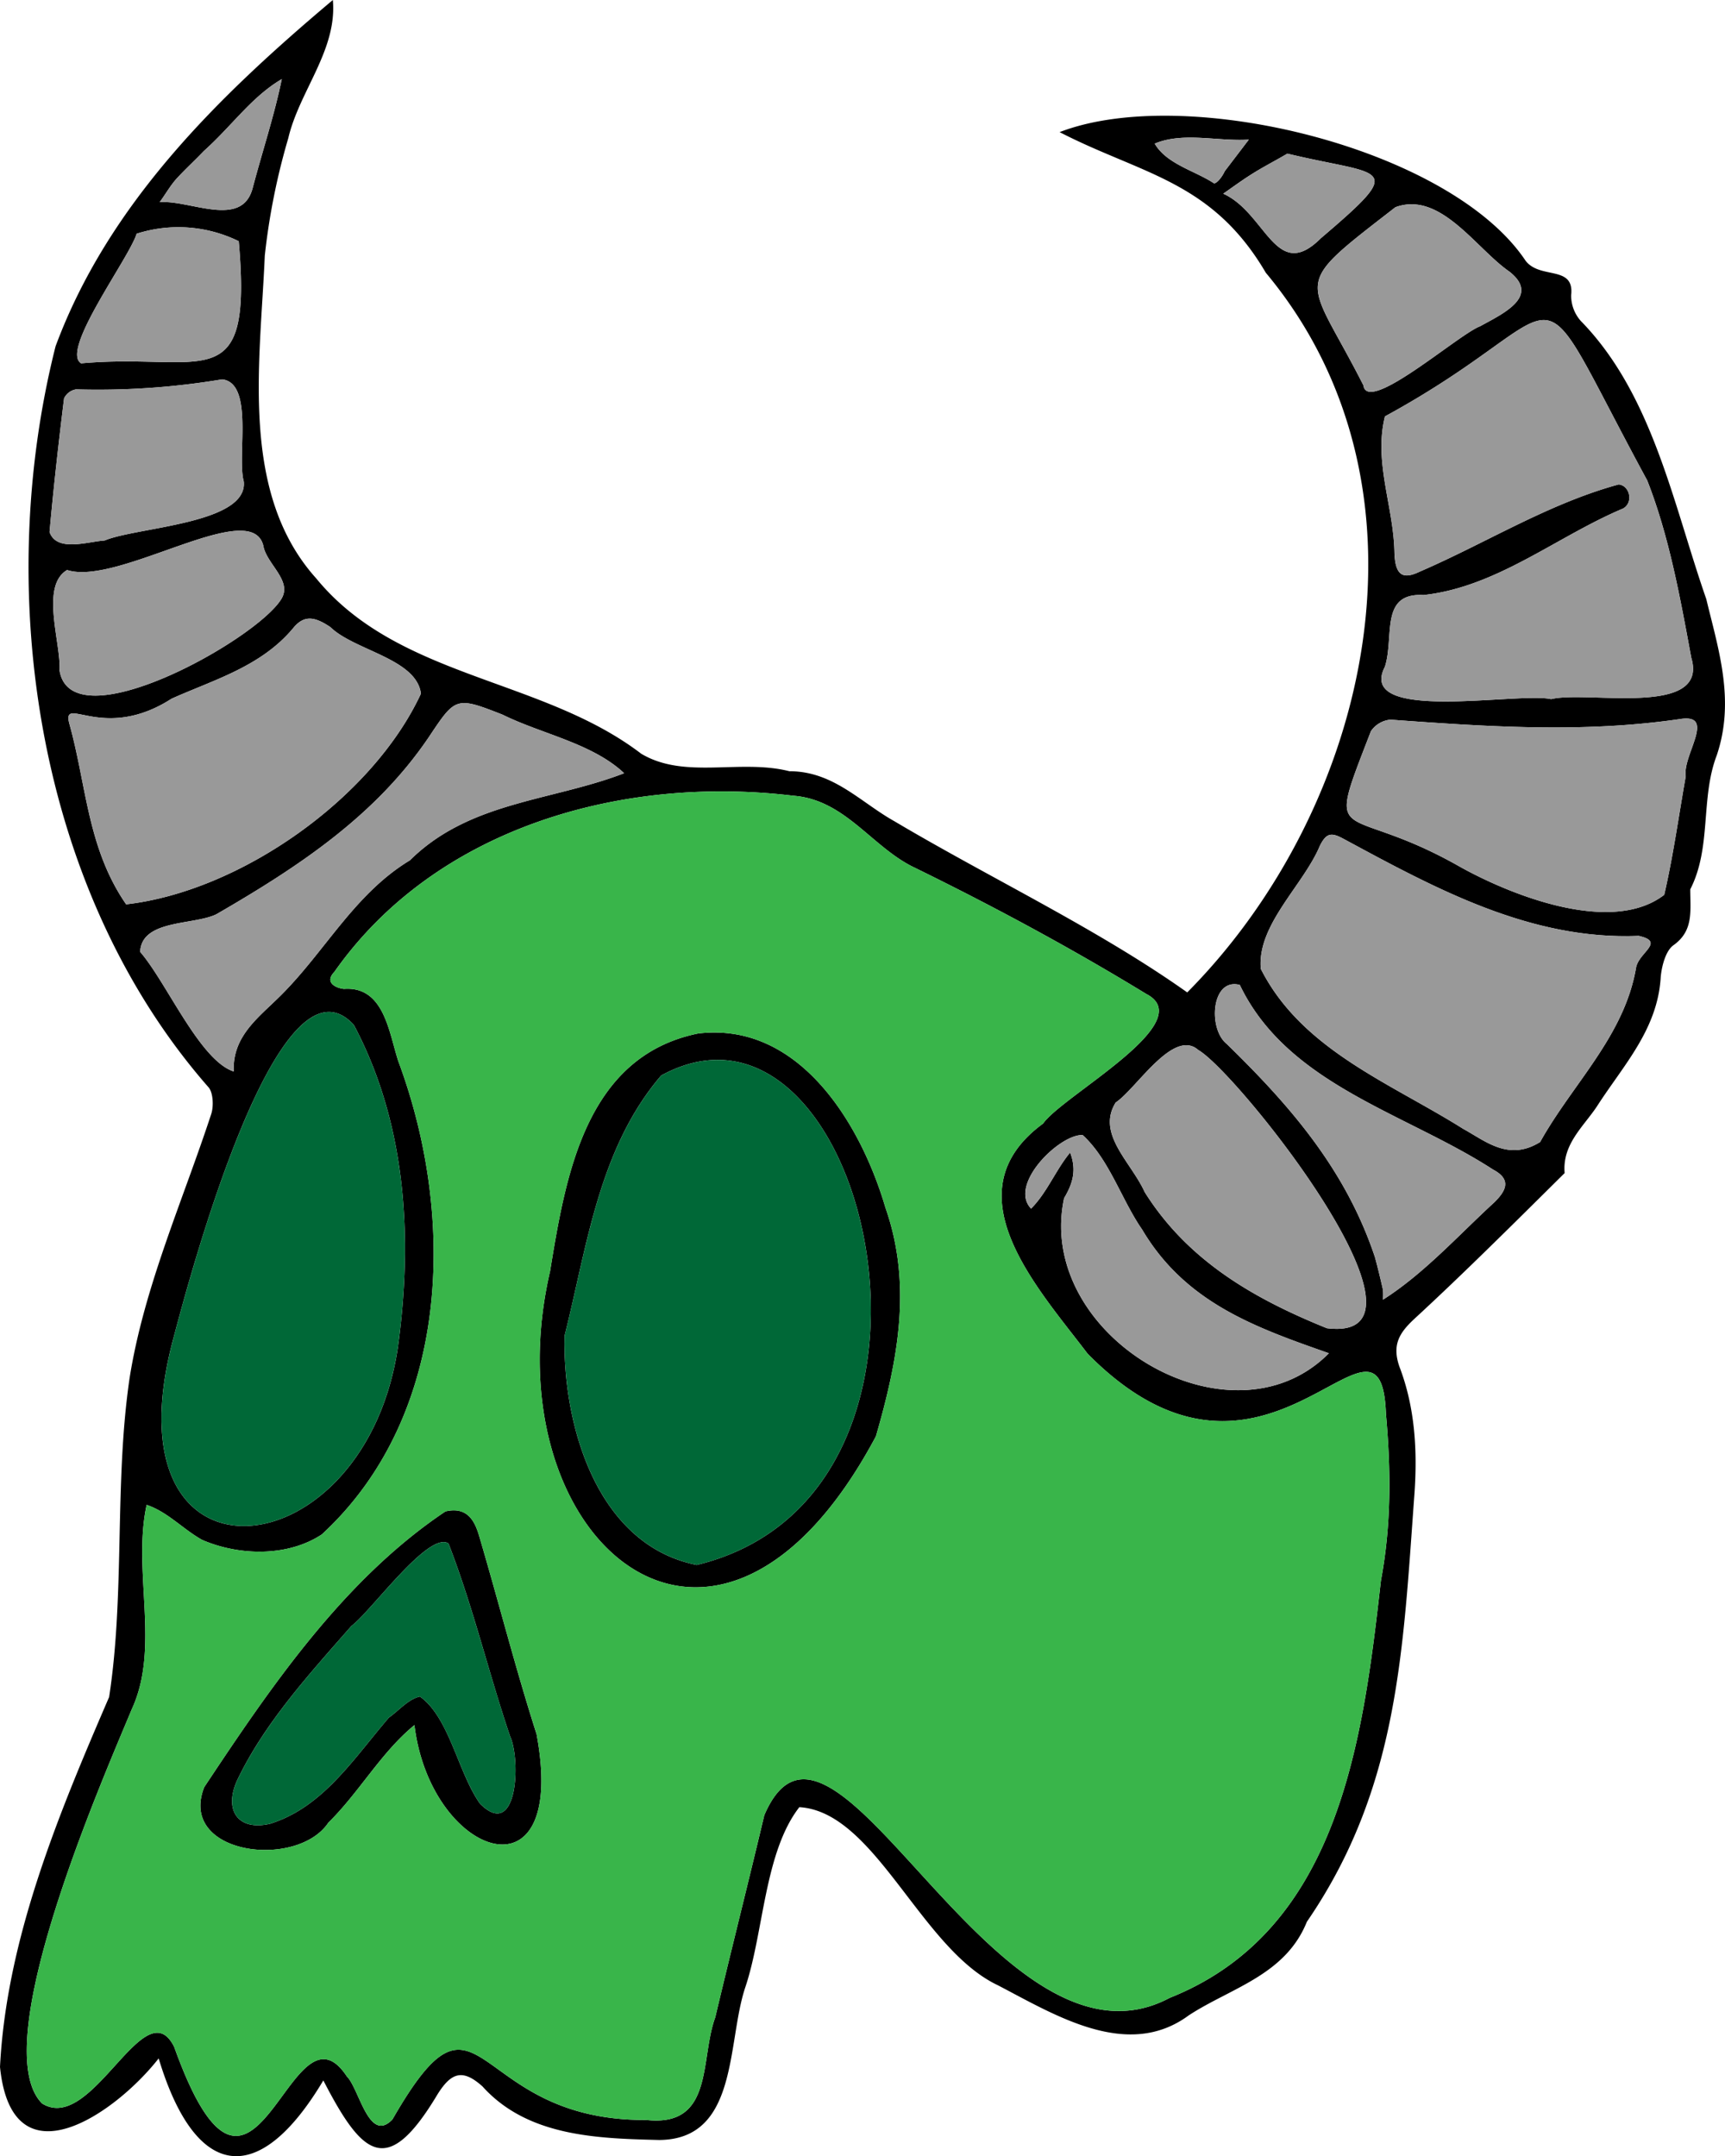<svg xmlns="http://www.w3.org/2000/svg" viewBox="0 0 344.64 430.83"><defs><style>.cls-1{fill:#999;}.cls-2{fill:#39b54a;}.cls-3{fill:#006837;}</style></defs><g id="Layer_2" data-name="Layer 2"><g id="Layer_2-2" data-name="Layer 2"><g id="Skull_Key" data-name="Skull Key"><path d="M340.9,119.7c-6.6-18.9-10.7-40.9-25.1-55.6a7.65,7.65,0,0,1-1.9-5.1c.7-6.1-6.2-3.1-9.1-6.9-15.1-22.6-68-35.4-93.1-25.7,16.5,8.5,30.4,9.7,41.2,28.1,35.7,42.8,21,106.8-15.7,143.8-17.9-12.7-39.3-22.8-58.5-34.2-6.8-3.8-12.2-10-21-10-9.9-2.5-20.9,1.7-29.6-3.5-19.9-15.2-48.5-15-64.9-35C47.8,98.5,52,72.5,52.9,51.1a134,134,0,0,1,4.7-23.5C59.8,18.2,67.4,10,66.5,0,43.7,19.2,21.7,40.6,11.1,69.2c-12.5,49.5-3.7,109,30.6,148.1.9,1.1,1,3.8.5,5.3-5.7,17.4-13.4,34.5-16.3,52.7-3.1,21-.9,43-4.1,63.8C11.7,362.5,1.3,387.4,0,413c2.4,23.8,23.1,9.3,31.7-1.7,7.3,24.2,19.9,26.2,32.9,4.4,7.9,15.3,12.8,19.5,22.8,2.8,2.8-4.5,5.1-5.1,9-1.6,9,10,22.9,10.4,35.3,10.7,15.9-.1,13.5-19.5,17.2-30.5s3.8-27,10.8-36c15.2.9,24.2,28.3,39.7,35.6,11.5,6,25.9,15,38.1,6,8.4-5.5,19.3-8,23.6-18.7,18.4-26.8,19.2-54.4,21.5-85.6.6-8.6.1-17.2-3-25.3-1.5-4.3-.1-6.7,2.9-9.5,10.2-9.4,20.4-19.6,30.1-29.2-.5-5.8,3.8-9.3,6.5-13.4,5.2-8.1,12.1-15.3,12.7-25.8.2-2.2,1-5.2,2.5-6.3,4.1-2.9,3.4-6.8,3.4-11.2,4.3-8.4,2-18.2,5.3-26.8C346.7,139.9,343.3,129.7,340.9,119.7ZM329.1,96c4.4,11.2,6.6,23.5,8.8,35.4,3.6,12.1-20.9,6.5-28,8.3-6.4-1.5-39.1,4.9-33.2-6.5,1.9-6-1.1-14.8,7.7-14.3,14.7-1.6,26.6-11.7,39.9-17.3,2.1-1.2,1.3-4.6-.9-4.8-14,3.8-26.5,11.7-39.7,17.4-3.5,1.7-4.9.7-5.1-3.6-.1-9.2-4.2-18.2-1.9-27.4C316.9,61.3,303.9,49.5,329.1,96ZM242.5,36.6c-3.8-2.5-9.4-3.8-11.8-7.9,5.7-2.4,12.6-.4,18.8-.8l-4.8,6.3C244,35.7,242.9,36.8,242.5,36.6Zm1.9,2.1c2-1.4,3.9-2.8,6-4.1s4.6-2.6,6.8-3.9c19.1,4.6,24.2,2,6.7,16.9C254.9,56.6,253,42.6,244.4,38.7Zm28,38.3c-11.4-22.5-15-19,6.4-35.6,9-3.3,16.1,8.3,22.8,12.9,6.3,5-1.6,8.5-5.9,10.9C291.4,66.8,273.2,82.9,272.4,77Zm-33,132.8c7.9,4.5,50.9,58.7,25.7,55.6-14.6-5.9-27.8-13.5-36.4-27.2-2.7-6-9.7-11.6-5.8-17.9C227,217.6,234.4,205.4,239.4,209.8Zm-25.6,20.5c-2.9,3.5-4.6,8-7.8,11.2-4.6-4.8,5.7-14.9,10.3-14.7,5.3,4.8,7.8,13,11.9,18.9,8.7,14.7,22.8,19.6,37.3,24.7-19.6,19.8-58.8-3.5-52.9-31C214.4,236.4,215.1,233.7,213.8,230.3ZM35.1,35.9c1.8-2,3.8-3.8,5.6-5.7,5.7-5.1,9.5-10.8,15.6-14.4-1.5,7.3-3.9,14.5-5.8,21.7-2.1,8.3-12.5,2.4-18.6,2.9C33,38.9,33.9,37.3,35.1,35.9ZM27.3,46.7a27.37,27.37,0,0,1,20.4,1.5c2.8,31.8-7,22.2-31.5,24.4C12,70,25.8,51.6,27.3,46.7ZM12.8,79.6a3.24,3.24,0,0,1,2.4-1.8,150.46,150.46,0,0,0,29.2-2c6.4.8,2.9,15.3,4.3,20.4.9,8.5-21.4,9.1-27.8,11.8-3.3.2-9.6,2.4-11-1.7C10.7,97.4,11.7,88.5,12.8,79.6ZM11.9,134c.3-5.6-3.9-16.9,1.5-20.1,10.2,3.3,36.7-14.7,39.2-4.9.6,3.7,5.9,7,3.6,10.7C51.2,127.9,14.3,148.4,11.9,134Zm1.9,10.4c-1.3-5.5,7,3.9,20.5-4.8,8.5-3.8,17.8-6.4,24.2-14,2.3-2.9,4.5-2.3,7.5-.3,4.8,4.7,17.2,6.3,18.1,13.3-9.7,20.9-36.1,39.5-58.9,42.1C17.4,169.4,17.3,156.8,13.8,144.4ZM28,190.2c.3-6.5,10.6-5.3,15.2-7.5C59.8,173.1,75,163,85.6,147.4c5.4-8.1,5.4-8.3,14.8-4.6,7.9,3.9,17.9,5.7,24.3,11.7-14.5,5.6-30.9,5.6-42.8,17.4-11.1,6.7-17,18.3-25.9,27.1-4.3,4.3-9.6,8-9.3,15.1C39.9,211.9,33.3,196.3,28,190.2Zm6.7,77c2.9-10.9,20.8-79,36-62.4,10.5,19.8,11.8,42.5,8.8,64.4C72.7,314.8,20.5,319.5,34.7,267.2Zm241.2,48.6c-3.6,31.8-8.3,69.9-42.2,83.4-34.9,18.6-67.2-68.6-81-36.5-3.2,13.5-6.6,26.9-9.8,40.4-3.1,8.4-.2,22-13.8,20.5-35.7.2-32.6-31.6-50.7-.1-4.7,4.9-6.6-6.1-9.1-8.6-11.5-17.4-18.4,39-34.5-5.9-5.9-11.8-16.4,17.6-26.4,11.3-11.3-11.4,12-64.5,17.9-78.7,5.8-12.5.1-27.6,3-40.9,4.2,1.4,7.3,4.9,11.1,7,7.4,3.2,17.1,3.4,23.9-1.1,25.7-23.7,26.9-63.3,15.3-94.5-1.9-5.7-2.8-15.1-10.9-14.5-1.7-.2-3.9-1.3-1.9-3.4,20.4-29,57.7-39.3,91.7-35.2,10.5.8,15.8,10.5,24.5,14.5,15.7,7.7,31.1,16,46,25.1,10.9,5.6-16.7,20.3-20.6,25.9-18.8,13.8-1.1,32.8,8.9,46,35.8,36.3,58.6-15.4,59.6,12C277.9,293.7,278,304.6,275.9,315.8Zm22.7-75.6c-7.2,6.6-14.1,14.3-22.3,19.5a13.33,13.33,0,0,0,0-2c-.5-2.2-1-4.3-1.6-6.5-5.9-17.7-17.2-30.5-29.6-42.6-3.8-3-3.1-13.3,2.6-11.8,9.6,20,33.2,25.6,50.6,36.9C302.3,235.8,300.6,238.2,298.6,240.2Zm28.3-47c-2.3,13.8-12.7,23.3-19.2,35-6.3,3.9-10.9-.2-15.3-2.6-14.6-9.2-32.3-15.8-40.5-32-.8-8.8,8.5-16.7,11.8-24.6,1.3-2.6,2.3-2.7,4.7-1.4,18.5,10,37.4,20.3,59,19.4C332.7,188.2,327.6,190.2,326.9,193.2Zm9.9-38.1c-1.4,7.9-2.5,15.9-4.3,23.7-10.4,8-30.2.3-40.8-5.6-23.7-13.5-27.2-2.8-17.8-27.1a5.3,5.3,0,0,1,3.9-2.3c19.3,1.4,38.4,2.7,57.7-.1C343.1,142.4,336.1,150.9,336.8,155.1ZM139.5,206.5c-22.6,4.6-26.5,28.6-29.6,47.5-12.3,53,32.9,93.4,65.1,33,4.4-15.2,7.3-30.3,1.9-45.7C172,224.6,159.7,204.1,139.5,206.5Zm-.3,106.2c-20-4-26.8-28-26.4-45.8,4.5-17.9,6.8-37.4,19.3-52C173.3,192.4,197.8,298.5,139.2,312.7Zm-43.5-5.9c-.9-3-2.4-5.8-6.7-4.8-20.3,13.6-34.8,34.9-48.2,55.1-5.3,13.5,18.5,16.5,24.8,7.1,6.2-6.1,10.5-14,17.2-19.5,3.2,26.4,30.8,36.1,24.4,1.8C103,333.4,99.6,320,95.7,306.8Zm.2,53.6c-4.4-6.2-6.1-17.2-12-21.4-2.3.5-4.1,2.7-6.2,4.2-7.2,8.4-13.2,17.9-23.7,21.2-6.3,1.5-9.3-2.5-6.7-8.5,5.5-11.6,14.5-21.4,22.9-31,4-3,15.4-19,19.4-16.5,4.9,12.6,8,25.8,12.3,38.5C104.1,351.7,103.4,367.9,95.9,360.4Z"/><path class="cls-1" d="M16.2,72.6C40.7,70.4,50.5,80,47.7,48.2a27.37,27.37,0,0,0-20.4-1.5C25.8,51.6,12,70,16.2,72.6Z"/><path class="cls-1" d="M50.5,37.5c1.9-7.2,4.3-14.4,5.8-21.7-6.1,3.6-9.9,9.3-15.6,14.4-1.8,1.9-3.8,3.7-5.6,5.7-1.2,1.4-2.1,3-3.2,4.5C38,39.9,48.4,45.8,50.5,37.5Z"/><path class="cls-1" d="M56.2,119.7c2.3-3.7-3-7-3.6-10.7-2.5-9.8-29,8.2-39.2,4.9-5.4,3.2-1.2,14.5-1.5,20.1C14.3,148.4,51.2,127.9,56.2,119.7Z"/><path class="cls-1" d="M84.1,138.6c-.9-7-13.3-8.6-18.1-13.3-3-2-5.2-2.6-7.5.3-6.4,7.6-15.7,10.2-24.2,14-13.5,8.7-21.8-.7-20.5,4.8,3.5,12.4,3.6,25,11.4,36.3C48,178.1,74.4,159.5,84.1,138.6Z"/><path class="cls-1" d="M20.9,108c6.4-2.7,28.7-3.3,27.8-11.8-1.4-5.1,2.1-19.6-4.3-20.4a150.46,150.46,0,0,1-29.2,2,3.24,3.24,0,0,0-2.4,1.8c-1.1,8.9-2.1,17.8-2.9,26.7C11.3,110.4,17.6,108.2,20.9,108Z"/><path class="cls-1" d="M265.5,270.4c-14.5-5.1-28.6-10-37.3-24.7-4.1-5.9-6.6-14.1-11.9-18.9-4.6-.2-14.9,9.9-10.3,14.7,3.2-3.2,4.9-7.7,7.8-11.2,1.3,3.4.6,6.1-1.2,9.1C206.7,266.9,245.9,290.2,265.5,270.4Z"/><path class="cls-1" d="M249.5,27.9c-6.2.4-13.1-1.6-18.8.8,2.4,4.1,8,5.4,11.8,7.9.4.2,1.5-.9,2.2-2.4Z"/><path class="cls-1" d="M222.9,220.3c-3.9,6.3,3.1,11.9,5.8,17.9,8.6,13.7,21.8,21.3,36.4,27.2,25.2,3.1-17.8-51.1-25.7-55.6C234.4,205.4,227,217.6,222.9,220.3Z"/><path class="cls-1" d="M278.6,110.6c.2,4.3,1.6,5.3,5.1,3.6,13.2-5.7,25.7-13.6,39.7-17.4,2.2.2,3,3.6.9,4.8-13.3,5.6-25.2,15.7-39.9,17.3-8.8-.5-5.8,8.3-7.7,14.3-5.9,11.4,26.8,5,33.2,6.5,7.1-1.8,31.6,3.8,28-8.3-2.2-11.9-4.4-24.2-8.8-35.4-25.2-46.5-12.2-34.7-52.4-12.8C274.4,92.4,278.5,101.4,278.6,110.6Z"/><path class="cls-1" d="M257.2,30.7c-2.2,1.3-4.6,2.5-6.8,3.9s-4,2.7-6,4.1c8.6,3.9,10.5,17.9,19.5,8.9C281.4,32.7,276.3,35.3,257.2,30.7Z"/><path class="cls-1" d="M295.7,65.2c4.3-2.4,12.2-5.9,5.9-10.9-6.7-4.6-13.8-16.2-22.8-12.9C257.4,58,261,54.5,272.4,77,273.2,82.9,291.4,66.8,295.7,65.2Z"/><path class="cls-1" d="M335.5,143.7c-19.3,2.8-38.4,1.5-57.7.1a5.3,5.3,0,0,0-3.9,2.3c-9.4,24.3-5.9,13.6,17.8,27.1,10.6,5.9,30.4,13.6,40.8,5.6,1.8-7.8,2.9-15.8,4.3-23.7C336.1,150.9,343.1,142.4,335.5,143.7Z"/><path class="cls-1" d="M298.3,233.7c-17.4-11.3-41-16.9-50.6-36.9-5.7-1.5-6.4,8.8-2.6,11.8,12.4,12.1,23.7,24.9,29.6,42.6.6,2.2,1.1,4.3,1.6,6.5a13.33,13.33,0,0,1,0,2c8.2-5.2,15.1-12.9,22.3-19.5C300.6,238.2,302.3,235.8,298.3,233.7Z"/><path class="cls-1" d="M327.4,187c-21.6.9-40.5-9.4-59-19.4-2.4-1.3-3.4-1.2-4.7,1.4-3.3,7.9-12.6,15.8-11.8,24.6,8.2,16.2,25.9,22.8,40.5,32,4.4,2.4,9,6.5,15.3,2.6,6.5-11.7,16.9-21.2,19.2-35C327.6,190.2,332.7,188.2,327.4,187Z"/><path class="cls-2" d="M217.3,270.5c-10-13.2-27.7-32.2-8.9-46,3.9-5.6,31.5-20.3,20.6-25.9-14.9-9.1-30.3-17.4-46-25.1-8.7-4-14-13.7-24.5-14.5-34-4.1-71.3,6.2-91.7,35.2-2,2.1.2,3.2,1.9,3.4,8.1-.6,9,8.8,10.9,14.5,11.6,31.2,10.4,70.8-15.3,94.5-6.8,4.5-16.5,4.3-23.9,1.1-3.8-2.1-6.9-5.6-11.1-7-2.9,13.3,2.8,28.4-3,40.9-5.9,14.2-29.2,67.3-17.9,78.7,10,6.3,20.5-23.1,26.4-11.3,16.1,44.9,23-11.5,34.5,5.9,2.5,2.5,4.4,13.5,9.1,8.6,18.1-31.5,15,.3,50.7.1,13.6,1.5,10.7-12.1,13.8-20.5,3.2-13.5,6.6-26.9,9.8-40.4,13.8-32.1,46.1,55.1,81,36.5,33.9-13.5,38.6-51.6,42.2-83.4,2.1-11.2,2-22.1,1-33.3C275.9,255.1,253.1,306.8,217.3,270.5ZM82.8,344.7c-6.7,5.5-11,13.4-17.2,19.5-6.3,9.4-30.1,6.4-24.8-7.1C54.2,336.9,68.7,315.6,89,302c4.3-1,5.8,1.8,6.7,4.8,3.9,13.2,7.3,26.6,11.5,39.7C113.6,380.8,86,371.1,82.8,344.7ZM175,287c-32.2,60.4-77.4,20-65.1-33,3.1-18.9,7-42.9,29.6-47.5,20.2-2.4,32.5,18.1,37.4,34.8C182.3,256.7,179.4,271.8,175,287Z"/><path class="cls-3" d="M132.1,214.9c-12.5,14.6-14.8,34.1-19.3,52-.4,17.8,6.4,41.8,26.4,45.8C197.8,298.5,173.3,192.4,132.1,214.9Z"/><path class="cls-3" d="M79.5,269.2c3-21.9,1.7-44.6-8.8-64.4-15.2-16.6-33.1,51.5-36,62.4C20.5,319.5,72.7,314.8,79.5,269.2Z"/><path class="cls-3" d="M89.6,308.4c-4-2.5-15.4,13.5-19.4,16.5-8.4,9.6-17.4,19.4-22.9,31-2.6,6,.4,10,6.7,8.5,10.5-3.3,16.5-12.8,23.7-21.2,2.1-1.5,3.9-3.7,6.2-4.2,5.9,4.2,7.6,15.2,12,21.4,7.5,7.5,8.2-8.7,6-13.5C97.6,334.2,94.5,321,89.6,308.4Z"/><path class="cls-1" d="M46.7,214.1c-.3-7.1,5-10.8,9.3-15.1,8.9-8.8,14.8-20.4,25.9-27.1,11.9-11.8,28.3-11.8,42.8-17.4-6.4-6-16.4-7.8-24.3-11.7-9.4-3.7-9.4-3.5-14.8,4.6C75,163,59.8,173.1,43.2,182.7c-4.6,2.2-14.9,1-15.2,7.5C33.3,196.3,39.9,211.9,46.7,214.1Z"/></g></g></g></svg>